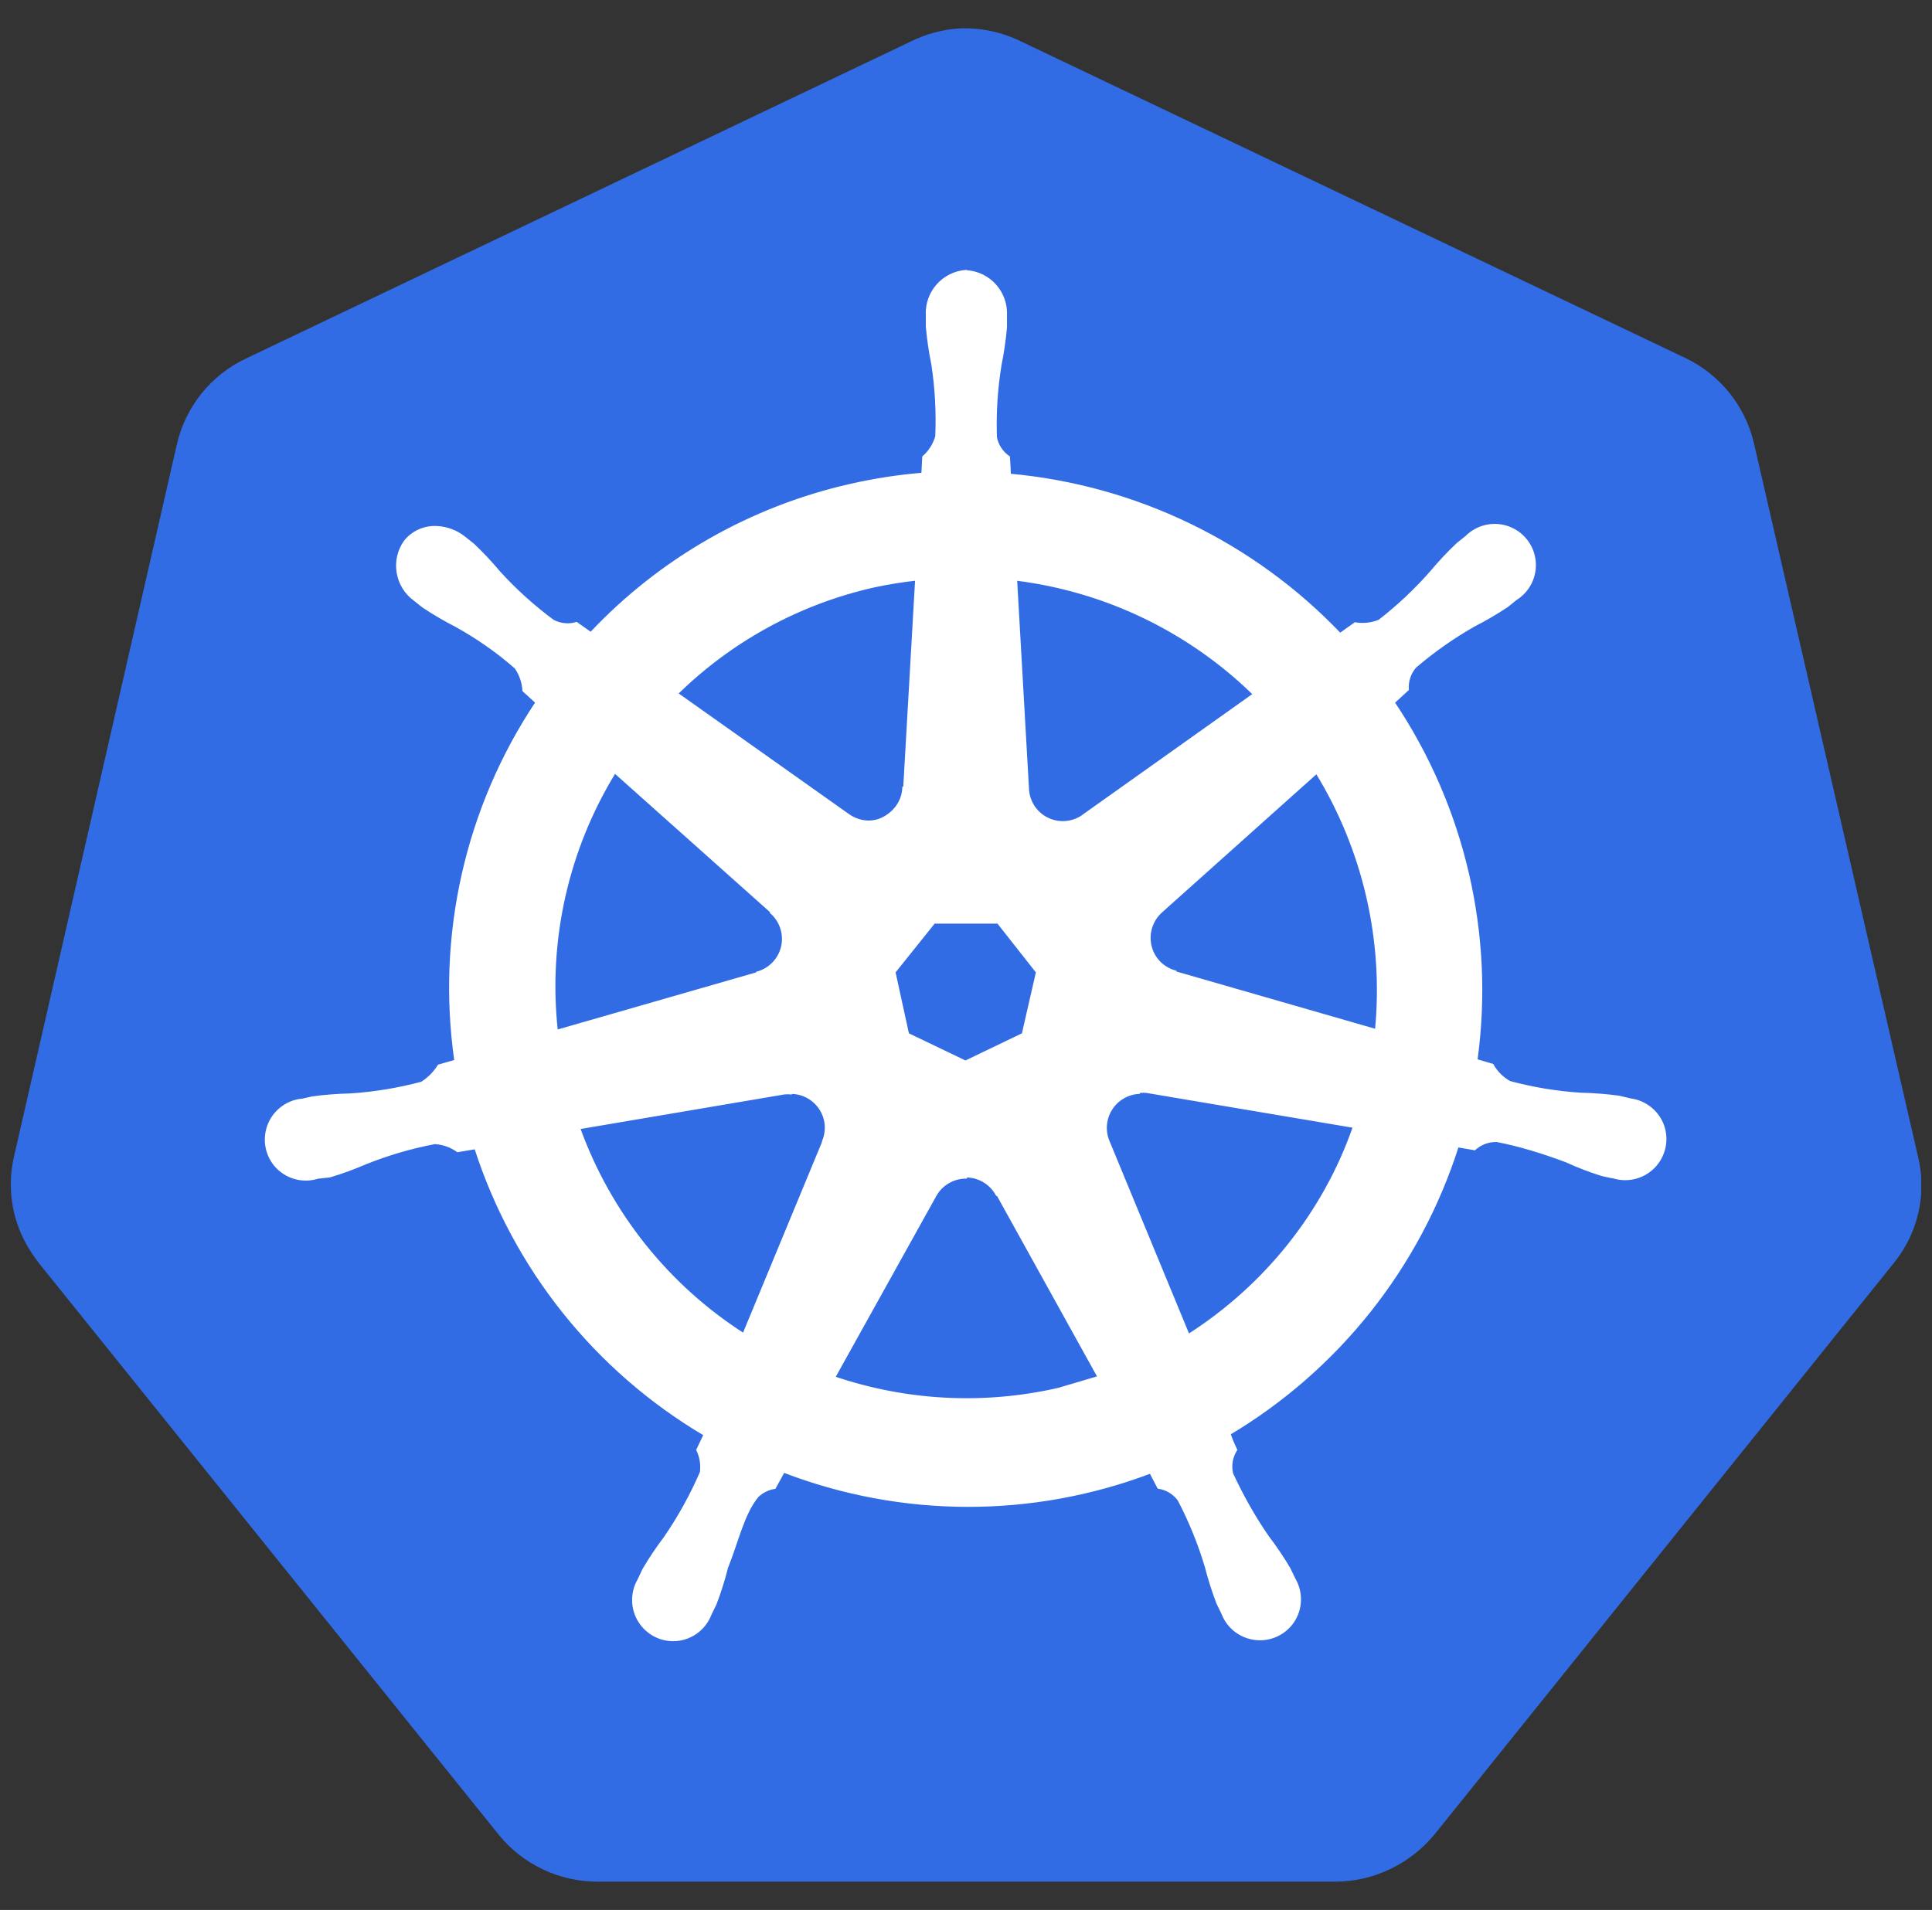 <svg width="89" height="88" viewBox="0 0 89 88" fill="none" xmlns="http://www.w3.org/2000/svg">
<rect x="0" y="0" width="89" height="88" fill="#333333" stroke="none"/>
<g clip-path="url(#clip0_901_2182)">
<path d="M44.225 1.309C43.438 1.355 42.668 1.559 41.962 1.909L11.313 16.527C9.712 17.289 8.549 18.738 8.15 20.465L0.648 53.276C0.291 54.816 0.579 56.43 1.473 57.75C1.578 57.91 1.688 58.063 1.803 58.212L22.978 84.54C24.098 85.915 25.778 86.705 27.549 86.697H61.511C63.288 86.699 64.971 85.871 66.087 84.516L87.251 58.182C88.362 56.807 88.778 54.992 88.351 53.27L80.8 20.433C80.401 18.706 79.232 17.256 77.637 16.494L47.038 1.911C46.156 1.476 45.18 1.269 44.197 1.309H44.225Z" fill="#326CE5"/>
<path d="M44.506 12.491C43.45 12.565 42.649 13.47 42.704 14.525V15.043C42.754 15.628 42.842 16.209 42.957 16.783C43.126 17.884 43.187 18.998 43.139 20.111C43.034 20.477 42.825 20.806 42.539 21.059L42.498 21.835C41.384 21.928 40.279 22.099 39.19 22.346C34.608 23.381 30.437 25.756 27.216 29.18L26.556 28.713C26.193 28.823 25.803 28.782 25.47 28.603C24.578 27.942 23.751 27.196 23.003 26.375C22.628 25.926 22.226 25.499 21.802 25.096L21.395 24.772C21.032 24.48 20.586 24.313 20.121 24.291C19.844 24.276 19.567 24.327 19.313 24.44C19.06 24.553 18.836 24.724 18.661 24.94C18.04 25.811 18.243 27.019 19.112 27.643L19.492 27.945C19.98 28.27 20.487 28.567 21.01 28.834C21.983 29.375 22.902 30.011 23.754 30.759C23.972 31.07 24.099 31.436 24.12 31.815L24.719 32.365C21.483 37.221 20.154 43.103 20.985 48.881L20.215 49.101C20.014 49.42 19.747 49.693 19.428 49.893C18.354 50.18 17.254 50.361 16.145 50.435C15.556 50.447 14.968 50.493 14.385 50.572L13.898 50.682H13.843C13.505 50.729 13.187 50.869 12.924 51.086C12.661 51.303 12.463 51.589 12.353 51.911C12.243 52.234 12.224 52.581 12.299 52.914C12.374 53.246 12.54 53.552 12.779 53.795C13.02 54.038 13.323 54.209 13.655 54.289C13.987 54.369 14.335 54.355 14.66 54.249H14.696L15.191 54.194C15.749 54.029 16.299 53.826 16.835 53.595C17.866 53.182 18.936 52.866 20.031 52.66C20.41 52.682 20.773 52.811 21.081 53.031L21.906 52.894C23.694 58.44 27.45 63.14 32.466 66.102L32.131 66.803C32.285 67.125 32.342 67.482 32.296 67.837C31.842 68.888 31.286 69.894 30.637 70.84C30.281 71.309 29.953 71.799 29.653 72.306L29.419 72.801C29.25 73.095 29.165 73.43 29.174 73.77C29.183 74.109 29.285 74.44 29.47 74.724C29.655 75.009 29.915 75.237 30.221 75.384C30.528 75.53 30.869 75.589 31.207 75.553C31.545 75.515 31.866 75.384 32.135 75.174C32.403 74.965 32.608 74.685 32.727 74.365L32.956 73.898C33.165 73.348 33.341 72.787 33.484 72.221C33.97 71.019 34.234 69.729 34.9 68.931C35.117 68.727 35.392 68.593 35.686 68.546L36.099 67.796C41.536 69.886 47.553 69.9 53 67.837L53.366 68.538C53.74 68.593 54.076 68.799 54.301 69.102C54.818 70.087 55.236 71.118 55.555 72.182C55.701 72.752 55.879 73.313 56.089 73.862L56.317 74.33C56.437 74.648 56.643 74.926 56.911 75.135C57.18 75.343 57.501 75.473 57.839 75.51C58.176 75.548 58.518 75.491 58.826 75.346C59.133 75.201 59.395 74.974 59.581 74.69C59.766 74.404 59.868 74.073 59.875 73.732C59.883 73.392 59.797 73.056 59.625 72.762L59.386 72.267C59.086 71.762 58.757 71.274 58.401 70.807C57.769 69.894 57.224 68.921 56.751 67.9C56.707 67.714 56.701 67.52 56.733 67.331C56.765 67.142 56.835 66.962 56.938 66.8C56.821 66.56 56.719 66.313 56.633 66.061C61.638 63.077 65.378 58.361 67.146 52.806L67.927 52.943C68.208 52.687 68.576 52.553 68.953 52.563C70.045 52.773 71.115 53.114 72.149 53.498C72.685 53.746 73.235 53.955 73.793 54.131C73.925 54.167 74.118 54.197 74.266 54.233H74.302C74.626 54.338 74.974 54.35 75.305 54.269C75.636 54.188 75.939 54.017 76.179 53.775C76.418 53.532 76.586 53.227 76.663 52.895C76.74 52.563 76.723 52.216 76.615 51.892C76.504 51.569 76.305 51.284 76.04 51.067C75.776 50.85 75.457 50.712 75.119 50.666L74.585 50.539C74.002 50.46 73.414 50.414 72.825 50.402C71.714 50.331 70.614 50.149 69.542 49.86C69.212 49.676 68.937 49.401 68.75 49.068L68.007 48.848C68.799 43.073 67.442 37.209 64.196 32.367L64.845 31.768C64.817 31.391 64.941 31.017 65.186 30.729C66.03 30.003 66.946 29.362 67.908 28.814C68.431 28.548 68.938 28.251 69.426 27.926L69.828 27.602C70.123 27.418 70.361 27.155 70.513 26.842C70.665 26.529 70.726 26.179 70.687 25.834C70.649 25.488 70.514 25.16 70.297 24.888C70.08 24.616 69.79 24.411 69.462 24.296C69.134 24.182 68.78 24.163 68.441 24.241C68.102 24.32 67.793 24.492 67.548 24.739L67.141 25.064C66.716 25.466 66.315 25.893 65.939 26.342C65.213 27.173 64.41 27.929 63.538 28.605C63.187 28.749 62.802 28.791 62.427 28.727L61.732 29.221C57.717 25.014 52.307 22.401 46.51 21.879C46.51 21.604 46.475 21.192 46.469 21.062C46.158 20.848 45.941 20.52 45.87 20.149C45.831 19.039 45.901 17.927 46.079 16.83C46.197 16.253 46.279 15.675 46.332 15.089V14.539C46.387 13.483 45.589 12.579 44.53 12.504L44.506 12.491ZM42.212 26.697L41.662 36.303H41.621C41.593 36.897 41.244 37.403 40.708 37.689C40.172 37.975 39.536 37.889 39.058 37.54L31.179 31.958C33.687 29.495 36.833 27.781 40.262 27.011C40.906 26.873 41.555 26.768 42.207 26.697H42.212ZM46.799 26.697C50.938 27.211 54.791 29.07 57.772 31.988L49.967 37.535C49.486 37.92 48.826 37.997 48.268 37.733C47.709 37.469 47.352 36.908 47.344 36.292L46.799 26.697ZM28.319 35.571L35.524 42.001V42.042C35.972 42.432 36.168 43.04 36.036 43.62C35.904 44.201 35.458 44.66 34.889 44.817V44.844L25.643 47.504C25.186 43.338 26.128 39.139 28.322 35.569L28.319 35.571ZM60.64 35.571C62.829 39.133 63.797 43.31 63.395 47.471L54.136 44.803V44.767C53.559 44.611 53.119 44.151 52.989 43.571C52.86 42.991 53.053 42.389 53.501 41.992L60.651 35.593L60.64 35.571ZM43.029 42.501H45.977L47.778 44.789L47.124 47.649L44.475 48.922L41.822 47.649L41.197 44.789L43.029 42.501ZM52.472 50.306C52.596 50.292 52.747 50.292 52.844 50.306L62.378 51.914C61.003 55.874 58.289 59.257 54.747 61.52L51.062 52.599C50.96 52.36 50.918 52.1 50.938 51.841C50.958 51.581 51.041 51.331 51.178 51.11C51.315 50.889 51.503 50.705 51.727 50.572C51.95 50.439 52.202 50.362 52.461 50.347L52.472 50.306ZM36.459 50.347C36.998 50.355 37.496 50.633 37.79 51.084C38.084 51.535 38.131 52.102 37.919 52.596V52.632L34.256 61.482C30.75 59.235 28.088 55.894 26.672 51.975L36.124 50.372C36.228 50.361 36.335 50.361 36.443 50.372L36.459 50.347ZM44.445 54.197C44.746 54.188 45.043 54.262 45.303 54.411C45.564 54.561 45.778 54.78 45.922 55.044H45.958L50.616 63.451L48.754 64.001C45.328 64.784 41.75 64.6 38.42 63.467L43.095 55.06C43.378 54.566 43.901 54.263 44.47 54.249L44.445 54.197Z" fill="white" stroke="white" stroke-width="0.11"/>
</g>
<defs>
<clipPath id="clip0_901_2182">
<rect width="88" height="88" fill="white" transform="translate(0.5)"/>
</clipPath>
</defs>
</svg>
